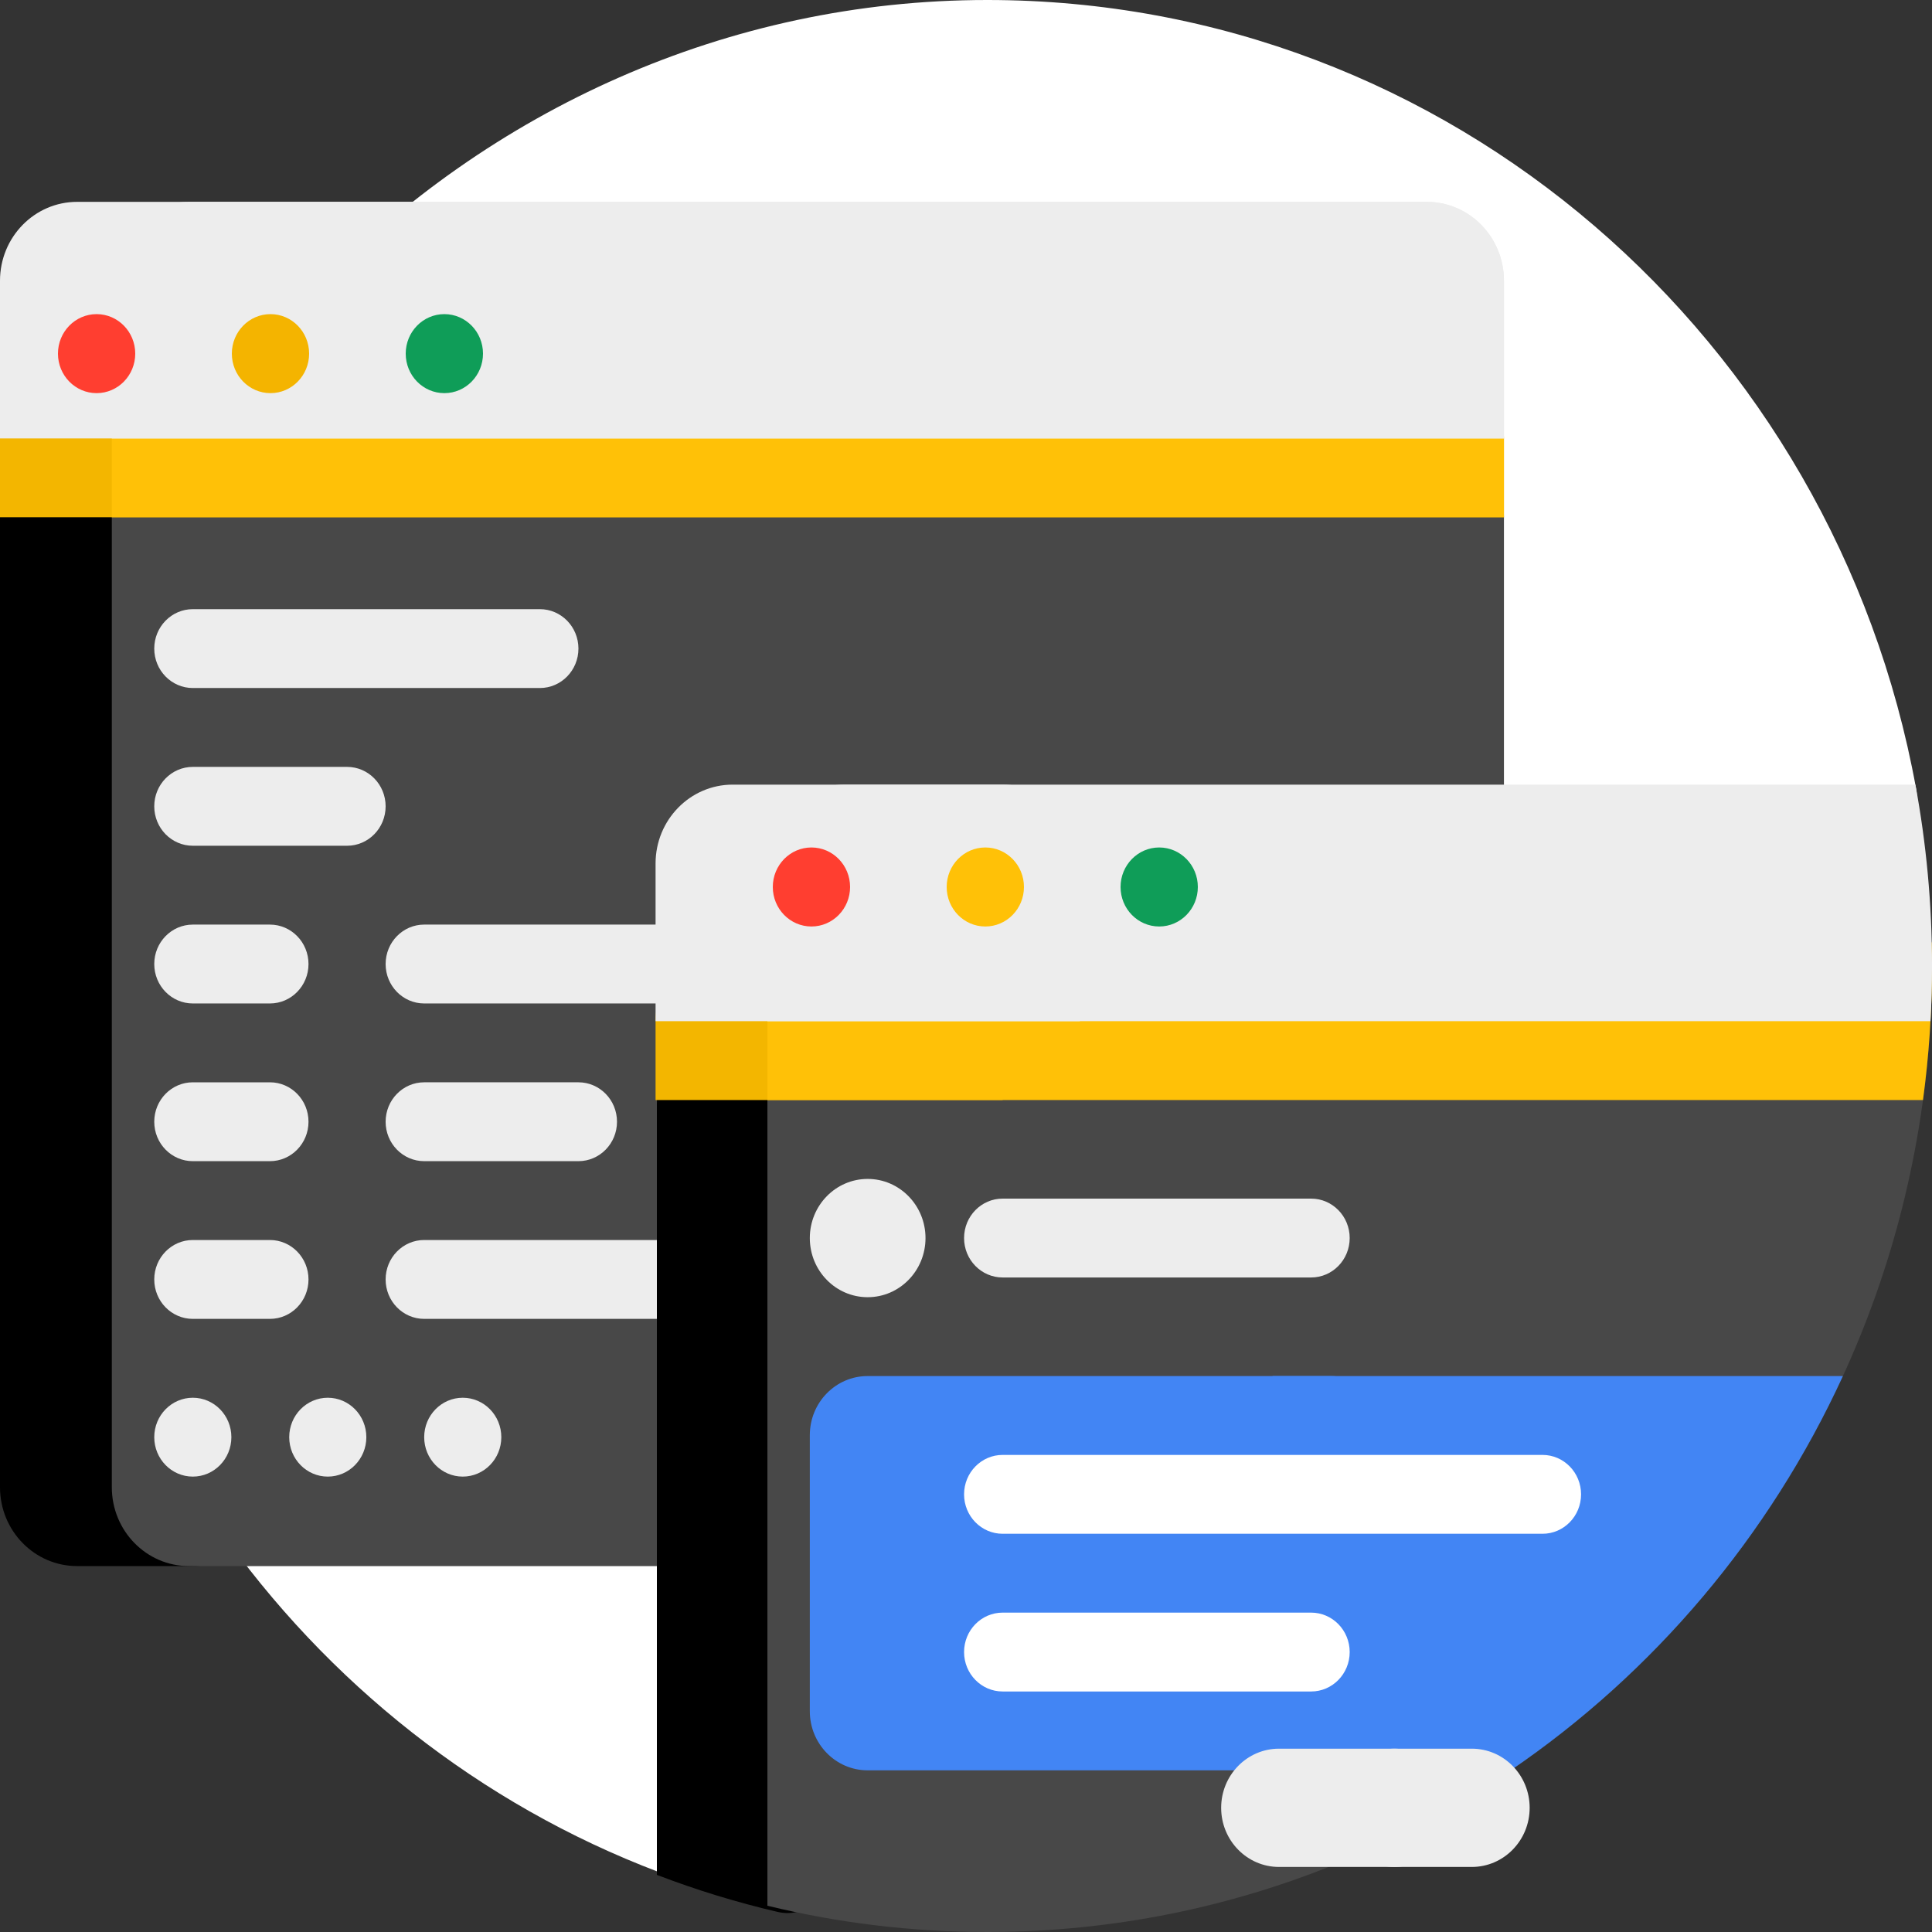 <?xml version="1.0" encoding="UTF-8"?>
<svg viewBox="0 0 100 100" xmlns="http://www.w3.org/2000/svg">
<rect x="0" y="0" width="100" height="100" fill="#333333" stroke="none"/>
<path d="m34.087 96.892c-18.482-7.011-31.692-25.119-31.89-46.407-0.256-27.572 21.932-50.485 48.9-50.485 23.935 0 43.854 17.582 48.077 40.804 0.358 1.969-1.121 3.788-3.08 3.788h-9.746c-26.854 0-48.623 22.258-48.623 49.715 0 1.922-1.875 3.254-3.637 2.586z" fill="#fff"/>
<path d="m9.98 81.06h-5.988c-2.205 0-3.992-1.827-3.992-4.082v-50.204c0-2.254 1.787-4.082 3.992-4.082h5.988c2.205 0 3.992 1.827 3.992 4.082v50.204c0 2.254-1.787 4.082-3.992 4.082z"/>
<path d="m73.852 81.06h-64.072c-2.205 0-3.992-1.827-3.992-4.082v-50.204c0-2.254 1.787-4.082 3.992-4.082h64.072c2.205 0 3.992 1.827 3.992 4.082v50.204c0 2.254-1.787 4.082-3.992 4.082z" fill="#484848"/>
<path d="m77.844 26.774h-77.844v-4.082c0-2.254 1.787-4.082 3.992-4.082h69.86c2.205 0 3.992 1.827 3.992 4.082v4.082z" fill="#F3B600"/>
<path d="m77.844 26.774h-72.056v-4.082c0-2.254 1.787-4.082 3.992-4.082h64.072c2.205 0 3.992 1.827 3.992 4.082v4.082z" fill="#FFC107"/>
<path d="m77.844 22.693h-77.844v-8.163c0-2.254 1.787-4.082 3.992-4.082h69.86c2.205 0 3.992 1.827 3.992 4.082v8.163z" fill="#EDEDED"/>
<path d="m77.844 22.693h-72.056v-8.163c0-2.254 1.787-4.082 3.992-4.082h64.072c2.205 0 3.992 1.827 3.992 4.082v8.163z" fill="#EDEDED"/>
<path d="m19.96 41.735c0 1.127-0.894 2.041-1.996 2.041h-7.984c-1.102 0-1.996-0.914-1.996-2.041 0-1.127 0.894-2.041 1.996-2.041h7.984c1.102 0 1.996 0.914 1.996 2.041z" fill="#EDEDED"/>
<path d="m7.984 49.898c0-1.127 0.894-2.041 1.996-2.041h3.992c1.102 0 1.996 0.914 1.996 2.041s-0.894 2.041-1.996 2.041h-3.992c-1.102 0-1.996-0.914-1.996-2.041zm5.988 6.122h-3.992c-1.102 0-1.996 0.914-1.996 2.041 0 1.127 0.894 2.041 1.996 2.041h3.992c1.102 0 1.996-0.914 1.996-2.041 0-1.127-0.894-2.041-1.996-2.041zm0 8.163h-3.992c-1.102 0-1.996 0.914-1.996 2.041 0 1.127 0.894 2.041 1.996 2.041h3.992c1.102 0 1.996-0.914 1.996-2.041 0-1.127-0.894-2.041-1.996-2.041z" fill="#EDEDED"/>
<path d="m7.984 33.571c0-1.127 0.894-2.041 1.996-2.041h17.964c1.102 0 1.996 0.914 1.996 2.041s-0.894 2.041-1.996 2.041h-17.964c-1.102 0-1.996-0.914-1.996-2.041zm1.996 38.776c-1.102 0-1.996 0.914-1.996 2.041 0 1.127 0.894 2.041 1.996 2.041s1.996-0.914 1.996-2.041c0-1.127-0.894-2.041-1.996-2.041zm6.986 0c-1.102 0-1.996 0.914-1.996 2.041 0 1.127 0.894 2.041 1.996 2.041s1.996-0.914 1.996-2.041c0-1.127-0.894-2.041-1.996-2.041zm6.986 0c-1.102 0-1.996 0.914-1.996 2.041 0 1.127 0.894 2.041 1.996 2.041s1.996-0.914 1.996-2.041c0-1.127-0.894-2.041-1.996-2.041zm-3.992-22.449c0 1.127 0.894 2.041 1.996 2.041h17.964c1.102 0 1.996-0.914 1.996-2.041 0-1.127-0.894-2.041-1.996-2.041h-17.964c-1.102 0-1.996 0.914-1.996 2.041zm1.996 6.122c-1.102 0-1.996 0.914-1.996 2.041 0 1.127 0.894 2.041 1.996 2.041h7.984c1.102 0 1.996-0.914 1.996-2.041 0-1.127-0.894-2.041-1.996-2.041h-7.984zm17.964 8.163h-17.964c-1.102 0-1.996 0.914-1.996 2.041 0 1.127 0.894 2.041 1.996 2.041h17.964c1.102 0 1.996-0.914 1.996-2.041 0-1.127-0.894-2.041-1.996-2.041z" fill="#EDEDED"/>
<path d="m40.259 98.962c-2.143-0.499-4.233-1.142-6.259-1.919v-39.894c0-2.254 1.787-4.082 3.992-4.082h4.99v43.671c0 1.462-1.329 2.549-2.723 2.224z"/>
<path d="m99.922 52.857c-1.448 26.285-22.754 47.143-48.824 47.143-3.917 0-7.727-0.471-11.377-1.36v-41.701c0-2.254 1.787-4.082 3.992-4.082h56.209z" fill="#484848"/>
<path d="m51.896 56.939h-17.964v-4.082c0-2.254 1.787-4.082 3.992-4.082h9.98c2.205 0 3.992 1.827 3.992 4.082v4.082z" fill="#F3B600"/>
<path d="m99.533 56.939h-59.812v-4.082c0-2.254 1.787-4.082 3.992-4.082h56.273c0.01 0.407 0.014 0.815 0.014 1.224 0 2.354-0.159 4.671-0.467 6.939z" fill="#FFC107"/>
<path d="m55.888 52.857h-21.956v-8.163c0-2.254 1.787-4.082 3.992-4.082h13.972c2.205 0 3.992 1.827 3.992 4.082v8.163z" fill="#EDEDED"/>
<path d="m99.922 52.857h-60.201v-8.163c0-2.254 1.787-4.082 3.992-4.082h55.427c0.565 3.041 0.861 6.179 0.861 9.388 0 0.959-0.026 1.912-0.079 2.857z" fill="#EDEDED"/>
<path d="m68.862 91.632h-23.952c-1.653 0-2.994-1.371-2.994-3.061v-14.286c0-1.691 1.341-3.061 2.994-3.061h23.952c1.653 0 2.994 1.371 2.994 3.061v14.286c0 1.691-1.341 3.061-2.994 3.061z" fill="#4285F4"/>
<path d="m95.388 71.224c-3.813 8.304-9.795 15.361-17.199 20.408h-12.321v-20.408h29.52z" fill="#4285F4"/>
<path d="m67.864 66.122h-15.968c-1.102 0-1.996-0.914-1.996-2.041 0-1.127 0.894-2.041 1.996-2.041h15.968c1.102 0 1.996 0.914 1.996 2.041 0 1.127-0.894 2.041-1.996 2.041z" fill="#EDEDED"/>
<path d="m81.836 77.347c0 1.127-0.894 2.041-1.996 2.041h-27.944c-1.102 0-1.996-0.914-1.996-2.041 0-1.127 0.894-2.041 1.996-2.041h27.944c1.102 0 1.996 0.914 1.996 2.041zm-13.972 6.122h-15.968c-1.102 0-1.996 0.914-1.996 2.041 0 1.127 0.894 2.041 1.996 2.041h15.968c1.102 0 1.996-0.914 1.996-2.041 0-1.127-0.894-2.041-1.996-2.041z" fill="#fff"/>
<path d="m72.156 96.633h-5.955c-1.653 0-2.994-1.371-2.994-3.061s1.341-3.061 2.994-3.061h5.955c1.653 0 2.994 1.371 2.994 3.061s-1.341 3.061-2.994 3.061z" fill="#EDEDED"/>
<path d="m44.91 67.143c-1.653 0-2.994-1.371-2.994-3.061s1.341-3.061 2.994-3.061 2.994 1.371 2.994 3.061-1.341 3.061-2.994 3.061zm31.271 29.49h-3.992c-1.653 0-2.994-1.371-2.994-3.061s1.341-3.061 2.994-3.061h3.992c1.653 0 2.994 1.371 2.994 3.061s-1.341 3.061-2.994 3.061z" fill="#EDEDED"/>
<ellipse cx="42" cy="45.91" rx="2" ry="2.045" fill="#FF3E30"/>
<ellipse cx="51" cy="45.91" rx="2" ry="2.045" fill="#FFC107"/>
<ellipse cx="60" cy="45.91" rx="2" ry="2.045" fill="#0F9D58"/>
<ellipse cx="5" cy="18.304" rx="2" ry="2.045" fill="#FF3E30"/>
<ellipse cx="14" cy="18.304" rx="2" ry="2.045" fill="#F4B400"/>
<ellipse cx="23" cy="18.304" rx="2" ry="2.045" fill="#0F9D58"/>
</svg>
